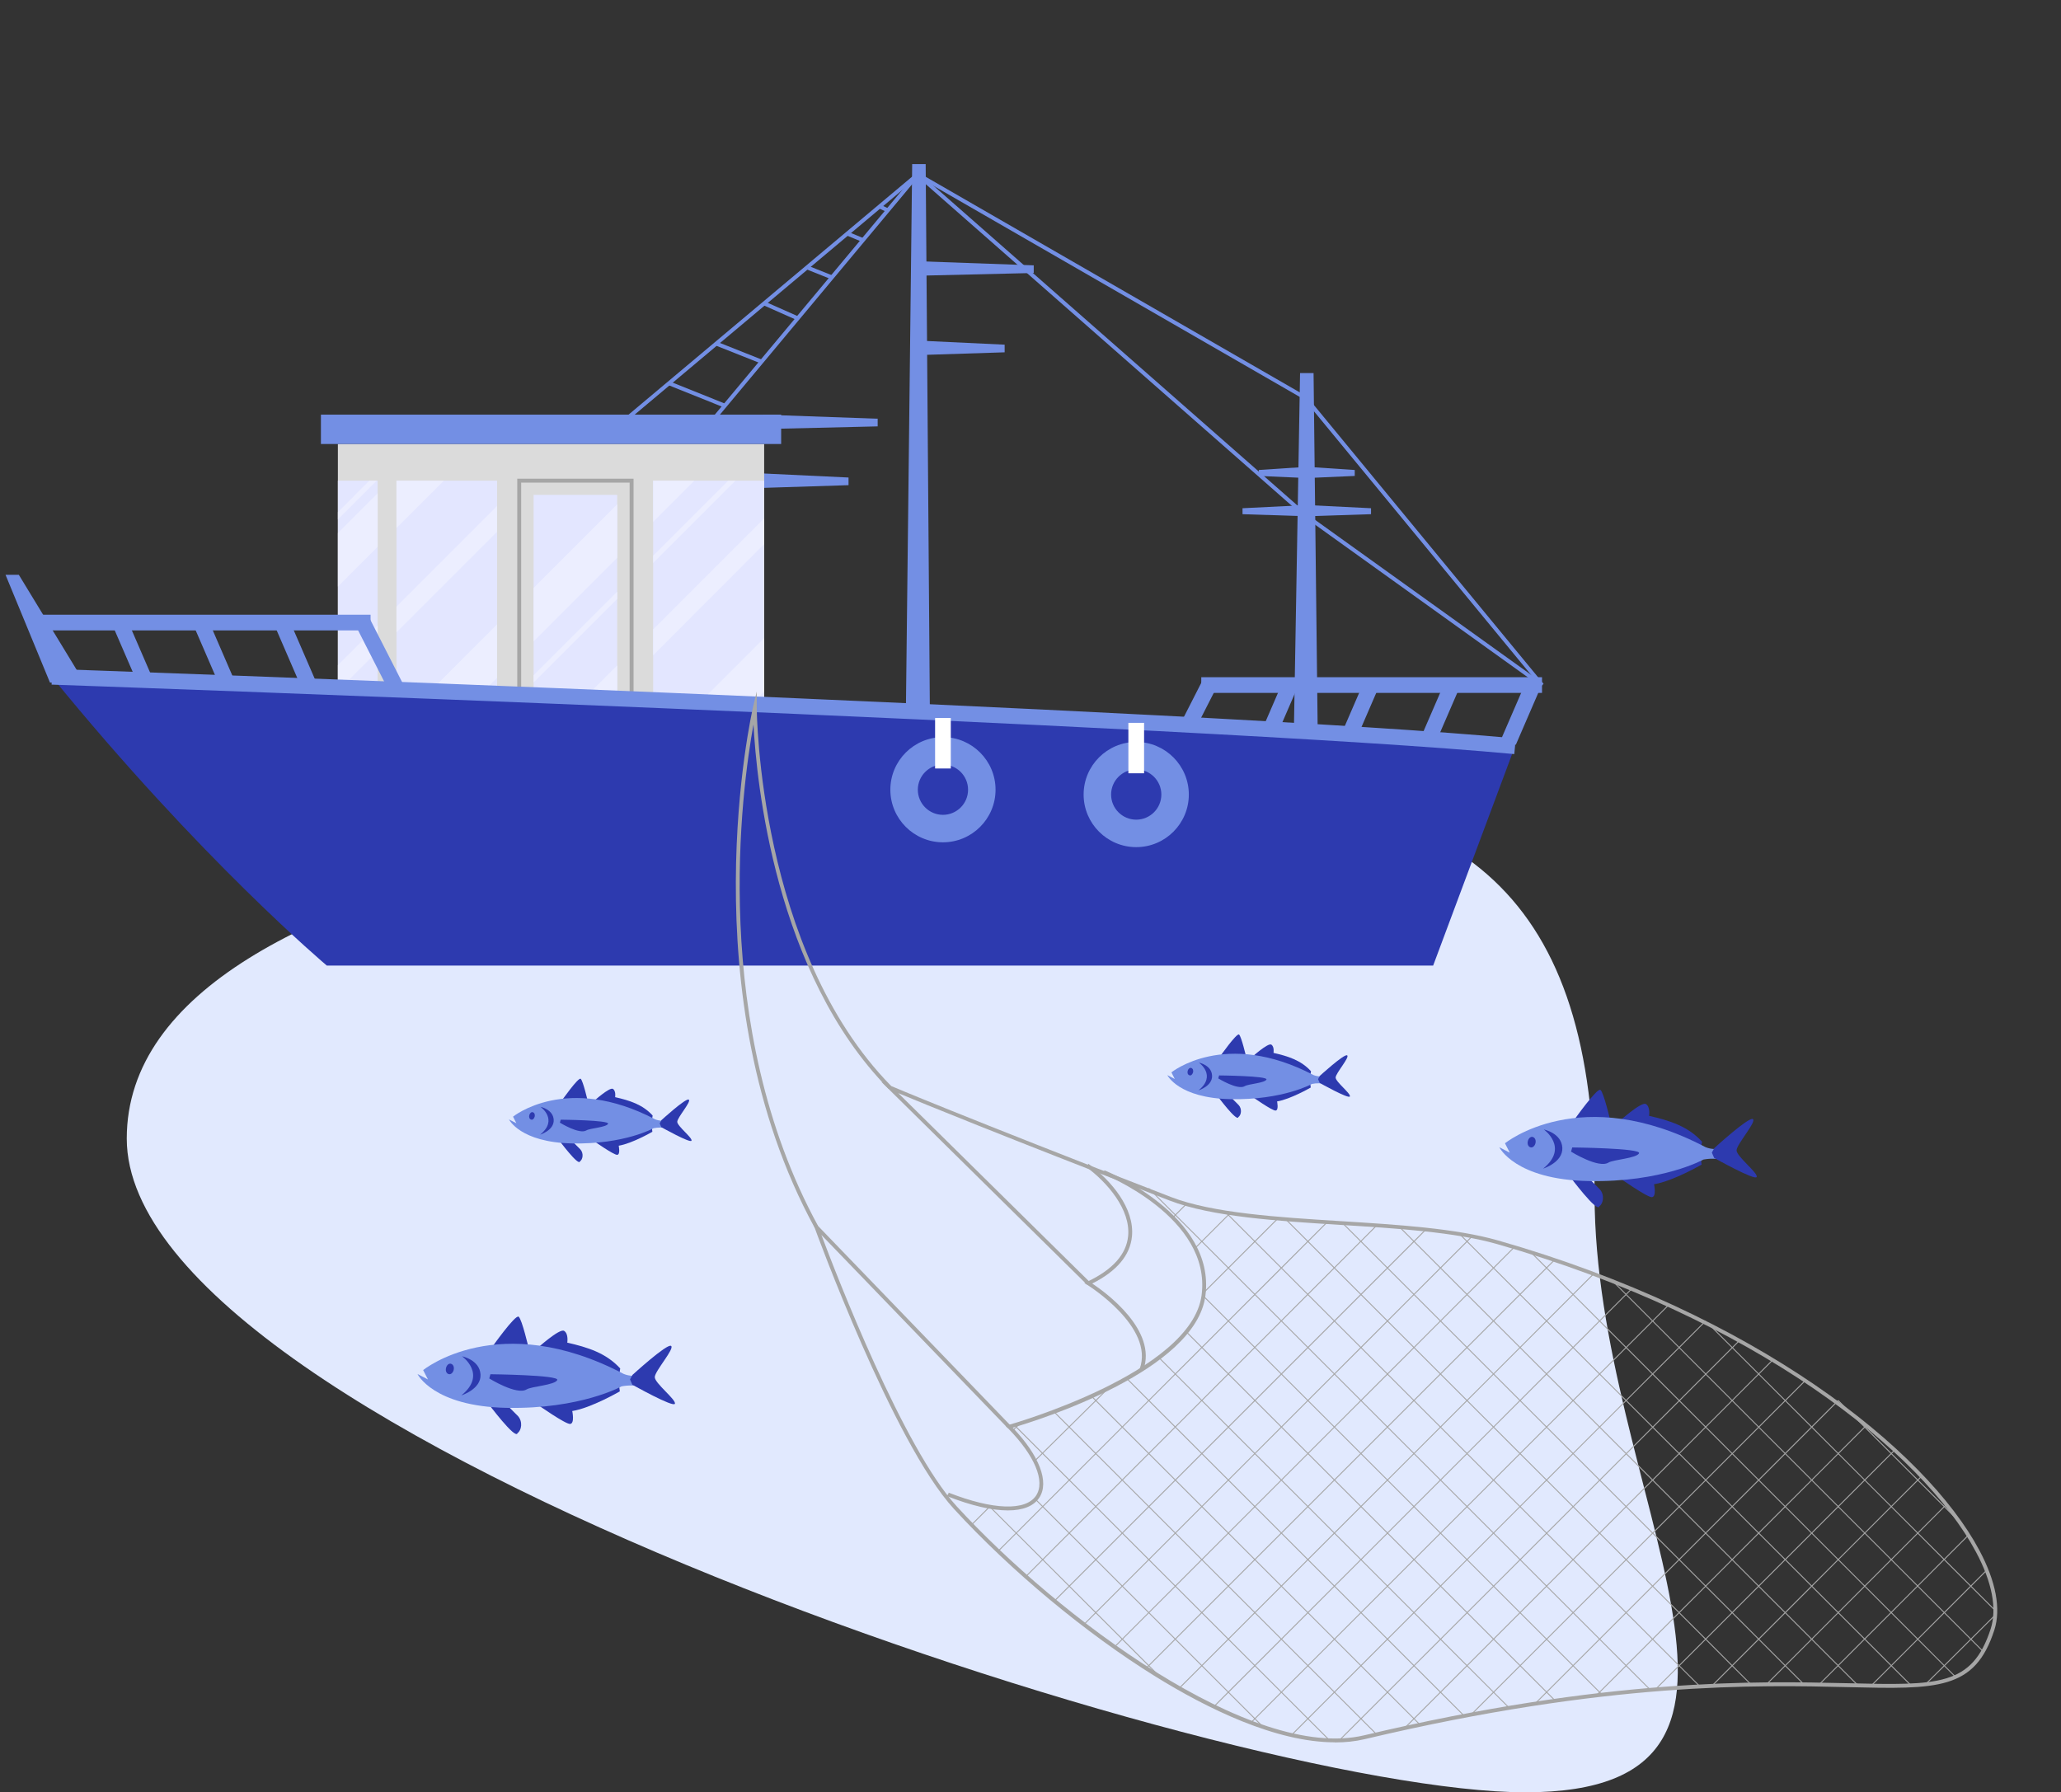 <svg width="238" height="207" viewBox="0 0 238 207" fill="none" xmlns="http://www.w3.org/2000/svg">
<rect x="0" y="0" width="238" height="207" fill="#333333" stroke="none"/>
<path d="M184.138 138C184.138 172.242 210.38 207 176.138 207C141.897 207 14.638 165.742 14.638 131.5C14.638 97.259 100.897 91 135.138 91C169.38 91 184.138 103.759 184.138 138Z" fill="#E1E9FE"/>
<g clip-path="url(#clip0_1256_23955)">
<path d="M106.895 18.951H105.336L104.506 91.09H107.448L106.895 18.951Z" fill="#738FE4"/>
<path d="M119.374 31.529V30.645L106.111 30.174V31.842L119.374 31.529Z" fill="#738FE4"/>
<path d="M116.015 40.691V39.807L106.111 39.34V41.008L116.015 40.691Z" fill="#738FE4"/>
<path d="M151.688 43.088H150.129L149.299 91.09H152.241L151.688 43.088Z" fill="#738FE4"/>
<path d="M158.324 59.386V58.697L150.904 58.33V59.626L158.324 59.386Z" fill="#738FE4"/>
<path d="M156.443 54.968V54.279L150.904 53.916V55.212L156.443 54.968Z" fill="#738FE4"/>
<path d="M143.484 59.386V58.697L150.904 58.33V59.626L143.484 59.386Z" fill="#738FE4"/>
<path d="M145.365 54.968V54.279L150.904 53.916V55.212L145.365 54.968Z" fill="#738FE4"/>
<path d="M101.352 49.244V48.36L88.089 47.889V49.557L101.352 49.244Z" fill="#738FE4"/>
<path d="M97.988 56.035V55.151L88.089 54.68V56.348L97.988 56.035Z" fill="#738FE4"/>
<path d="M88.243 51.279H39.017V92.659H88.243V51.279Z" fill="#DBDBDB"/>
<path d="M90.206 47.889H37.059V51.279H90.206V47.889Z" fill="#738FE4"/>
<path d="M73.162 92.655H72.709V55.74H60.185V92.655H59.732V55.287H73.162V92.655Z" fill="#A6A6A6"/>
<path d="M57.402 55.514H45.785V81.06H57.402V55.514Z" fill="#E3E6FF"/>
<path d="M88.243 55.514H75.429V81.06H88.243V55.514Z" fill="#E3E6FF"/>
<path d="M71.272 57.154H61.622V81.06H71.272V57.154Z" fill="#E3E6FF"/>
<path d="M43.609 55.514H39.017V81.06H43.609V55.514Z" fill="#E3E6FF"/>
<path d="M43.609 56.969V63.151L39.022 67.743V61.56L43.609 56.969Z" fill="#ECEEFF"/>
<path d="M51.251 55.514L45.784 60.98V55.514H51.251Z" fill="#ECEEFF"/>
<path d="M88.243 73.689V79.868L87.055 81.06H80.873L88.243 73.689Z" fill="#ECEEFF"/>
<path d="M48.454 81.059L57.397 72.111V78.29L54.632 81.059H48.454Z" fill="#ECEEFF"/>
<path d="M71.272 58.242V64.42L61.622 74.071V67.892L71.272 58.242Z" fill="#ECEEFF"/>
<path d="M80.179 55.514L75.429 60.264V55.514H80.179Z" fill="#ECEEFF"/>
<path d="M39.022 76.822L43.609 72.231V75.213L39.022 79.8V76.822Z" fill="#ECEEFF"/>
<path d="M57.397 58.441V61.424L45.784 73.037V70.059L57.397 58.441Z" fill="#ECEEFF"/>
<path d="M61.667 57.154L61.622 57.2V57.154H61.667Z" fill="#ECEEFF"/>
<path d="M67.061 81.061L71.272 76.85V79.828L70.039 81.061H67.061Z" fill="#ECEEFF"/>
<path d="M88.243 59.873V62.851L75.429 75.67V72.692L88.243 59.873Z" fill="#ECEEFF"/>
<path d="M43.5 55.514L39.022 59.992V59.144L42.652 55.514H43.5Z" fill="#ECEEFF"/>
<path d="M61.622 77.978L71.272 68.328V69.176L61.622 78.826V77.978Z" fill="#ECEEFF"/>
<path d="M84.934 55.514L75.429 65.019V64.176L84.091 55.514H84.934Z" fill="#ECEEFF"/>
<path d="M176.224 78.719L173.377 85.301L175.042 86.021L177.888 79.439L176.224 78.719Z" fill="#738FE4"/>
<path d="M166.867 78.721L164.02 85.303L165.684 86.022L168.531 79.441L166.867 78.721Z" fill="#738FE4"/>
<path d="M157.514 78.721L154.498 85.693L156.162 86.413L159.178 79.441L157.514 78.721Z" fill="#738FE4"/>
<path d="M148.147 78.71L145.025 85.928L146.689 86.647L149.811 79.429L148.147 78.71Z" fill="#738FE4"/>
<path d="M138.823 78.66L134.892 86.373L136.507 87.197L140.439 79.483L138.823 78.66Z" fill="#738FE4"/>
<path d="M178.069 78.213H138.72V80.026H178.069V78.213Z" fill="#738FE4"/>
<path d="M174.95 86.19L165.499 111.514H37.734C37.734 111.514 23.112 99.208 5.987 78.162C5.987 78.162 31.91 78.121 174.946 86.19H174.95Z" fill="#2D3AAF"/>
<path d="M174.864 87.092C139.277 83.742 7.288 79.114 5.959 79.069L6.023 77.256C7.351 77.301 139.395 81.934 175.036 85.283L174.868 87.087L174.864 87.092Z" fill="#738FE4"/>
<path d="M5.296 71.493L3.632 72.213L6.479 78.794L8.143 78.075L5.296 71.493Z" fill="#738FE4"/>
<path d="M14.657 71.491L12.993 72.211L15.841 78.792L17.505 78.072L14.657 71.491Z" fill="#738FE4"/>
<path d="M24.006 71.495L22.342 72.215L25.358 79.188L27.022 78.468L24.006 71.495Z" fill="#738FE4"/>
<path d="M33.36 71.495L31.696 72.215L34.818 79.433L36.483 78.713L33.36 71.495Z" fill="#738FE4"/>
<path d="M42.695 71.444L41.08 72.268L45.011 79.981L46.627 79.157L42.695 71.444Z" fill="#738FE4"/>
<path d="M42.793 70.996H3.444V72.809H42.793V70.996Z" fill="#738FE4"/>
<path d="M9.745 78.829H5.769L0.638 66.387H2.175L9.745 78.829Z" fill="#738FE4"/>
<path d="M131.209 97.839C127.859 97.839 125.135 95.115 125.135 91.765C125.135 88.416 127.859 85.691 131.209 85.691C134.559 85.691 137.283 88.416 137.283 91.765C137.283 95.115 134.559 97.839 131.209 97.839ZM131.209 88.864C129.609 88.864 128.308 90.165 128.308 91.765C128.308 93.365 129.609 94.666 131.209 94.666C132.809 94.666 134.11 93.365 134.11 91.765C134.11 90.165 132.809 88.864 131.209 88.864Z" fill="#738FE4"/>
<path d="M132.116 83.484H130.303V89.309H132.116V83.484Z" fill="white"/>
<path d="M108.89 97.281C105.54 97.281 102.816 94.556 102.816 91.207C102.816 87.857 105.54 85.133 108.89 85.133C112.24 85.133 114.964 87.857 114.964 91.207C114.964 94.556 112.24 97.281 108.89 97.281ZM108.89 88.306C107.29 88.306 105.989 89.607 105.989 91.207C105.989 92.807 107.29 94.108 108.89 94.108C110.49 94.108 111.791 92.807 111.791 91.207C111.791 89.607 110.49 88.306 108.89 88.306Z" fill="#738FE4"/>
<path d="M109.797 82.926H107.983V88.755H109.797V82.926Z" fill="white"/>
<path d="M105.832 19.98L71.795 48.551L72.086 48.898L106.124 20.327L105.832 19.98Z" fill="#738FE4"/>
<path d="M106.099 19.959L105.873 20.352L150.661 46.168L150.888 45.776L106.099 19.959Z" fill="#738FE4"/>
<path d="M150.754 59.8L106.002 20.478L82.319 48.867L81.97 48.577L105.953 19.83L106.129 19.984L151.054 59.46L150.754 59.8Z" fill="#738FE4"/>
<path d="M150.951 45.837L150.602 46.125L177.9 79.275L178.249 78.987L150.951 45.837Z" fill="#738FE4"/>
<path d="M151.045 59.452L150.781 59.82L177.945 79.311L178.21 78.943L151.045 59.452Z" fill="#738FE4"/>
<path d="M77.34 44.054L77.171 44.475L83.62 47.063L83.788 46.642L77.34 44.054Z" fill="#738FE4"/>
<path d="M82.801 39.475L82.633 39.897L87.869 41.978L88.036 41.557L82.801 39.475Z" fill="#738FE4"/>
<path d="M88.333 34.834L88.149 35.248L92.027 36.97L92.211 36.556L88.333 34.834Z" fill="#738FE4"/>
<path d="M93.272 30.677L93.104 31.098L95.98 32.243L96.148 31.822L93.272 30.677Z" fill="#738FE4"/>
<path d="M97.936 26.773L97.762 27.191L99.576 27.942L99.749 27.523L97.936 26.773Z" fill="#738FE4"/>
<path d="M101.666 23.646L101.478 24.059L102.435 24.495L102.623 24.083L101.666 23.646Z" fill="#738FE4"/>
<path d="M94.085 141.816C79.378 114.895 86.871 82.041 86.95 81.714L87.388 79.861V81.762C87.388 82.041 87.569 109.811 102.922 125.438L102.608 125.747C89.479 112.384 87.357 90.259 87.012 83.668C85.677 90.979 81.853 118.497 94.478 141.604L94.089 141.816H94.085Z" fill="#A6A6A6"/>
<path d="M154.148 201.228C147.283 201.228 139.312 197.267 133.442 193.634C125.423 188.669 116.714 181.419 110.141 174.249C103.112 166.584 94.16 142.036 94.072 141.789L93.718 140.812L116.688 164.63L116.369 164.935L94.854 142.629C96.609 147.306 104.301 167.225 110.463 173.953C122.227 186.786 144.595 203.483 157.521 200.419C185.68 193.744 203.031 194.16 213.397 194.403C223.83 194.655 227.738 194.743 229.882 188.117C230.629 185.8 230.045 182.732 228.184 179.249C221.995 167.64 202.492 152.137 172.874 143.681C168.006 142.293 161.314 141.873 154.842 141.471C147.513 141.015 139.94 140.542 135.038 138.646C115.339 131.025 106.538 127.417 103.731 126.25L125.838 148.062L125.529 148.376L101.768 124.938L102.847 125.402C102.922 125.433 110.468 128.668 135.197 138.239C140.033 140.113 147.574 140.582 154.868 141.037C161.367 141.444 168.082 141.86 172.993 143.265C202.735 151.757 222.336 167.358 228.573 179.05C230.492 182.644 231.088 185.831 230.301 188.263C228.056 195.203 223.763 195.101 213.384 194.854C203.04 194.611 185.724 194.195 157.618 200.857C156.504 201.122 155.341 201.241 154.143 201.241L154.148 201.228Z" fill="#A6A6A6"/>
<path d="M116.378 174.443C114.548 174.443 112.174 173.899 109.394 172.807L109.557 172.396C114.685 174.403 118.456 174.527 119.645 172.728C120.737 171.075 119.481 168.086 116.378 164.934L116.113 164.669L116.475 164.567C116.688 164.51 137.601 158.578 138.76 149.573C139.913 140.59 127.5 135.63 127.377 135.577L127.54 135.166C127.668 135.215 140.395 140.307 139.202 149.626C138.079 158.37 119.844 164.041 116.953 164.89C120.025 168.104 121.197 171.181 120.016 172.971C119.371 173.952 118.12 174.443 116.387 174.443H116.378Z" fill="#A6A6A6"/>
<path d="M132.023 158.252L131.607 158.102C133.362 153.274 125.644 148.447 125.564 148.398L125.219 148.186L125.586 148.014C128.499 146.63 130.077 144.857 130.276 142.74C130.564 139.681 127.845 136.533 125.427 134.774L125.688 134.416C128.318 136.335 131.019 139.539 130.718 142.78C130.511 144.972 128.972 146.811 126.13 148.239C127.659 149.256 133.698 153.632 132.023 158.256V158.252Z" fill="#A6A6A6"/>
<path d="M136.949 139.029L135.401 140.576L135.479 140.654L137.027 139.108L136.949 139.029Z" fill="#A6A6A6"/>
<path d="M109.256 172.981L109.181 172.902L109.499 172.588L109.579 172.667L109.256 172.981Z" fill="#A6A6A6"/>
<path d="M116.983 165.262L116.904 165.183L117.713 164.369L117.792 164.449L116.983 165.262Z" fill="#A6A6A6"/>
<path d="M138.061 144.177L137.986 144.097L138.746 143.342L142.017 140.07L142.093 140.145L141.885 140.358L138.061 144.177Z" fill="#A6A6A6"/>
<path d="M114.251 173.97L112.149 176.07L112.228 176.148L114.329 174.049L114.251 173.97Z" fill="#A6A6A6"/>
<path d="M127.919 160.315L119.454 168.686L119.532 168.764L127.997 160.393L127.919 160.315Z" fill="#A6A6A6"/>
<path d="M139.042 149.327L139.007 149.287L138.945 149.291V149.265L138.962 149.247L147.516 140.693L147.596 140.773L139.042 149.327Z" fill="#A6A6A6"/>
<path d="M115.304 179.187L115.224 179.107L117.315 177.025L120.374 173.962L129.565 164.776L135.683 158.649L138.746 155.59L144.869 149.463L153.228 141.104L153.308 141.179L148.012 146.483L141.885 152.606L138.826 155.669L132.699 161.787L123.513 170.978L120.449 174.037L115.304 179.187Z" fill="#A6A6A6"/>
<path d="M158.974 141.458L118.427 182.033L118.505 182.111L159.052 141.536L158.974 141.458Z" fill="#A6A6A6"/>
<path d="M121.802 184.943L121.722 184.863L164.62 141.957L164.699 142.037L163.324 143.42L121.802 184.943Z" fill="#A6A6A6"/>
<path d="M125.206 187.658L125.126 187.583L169.965 142.74L170.04 142.815L169.443 143.421L163.316 149.544L157.198 155.67L151.071 161.789L148.012 164.852L144.948 167.911L132.699 180.165L129.635 183.224L125.206 187.658Z" fill="#A6A6A6"/>
<path d="M128.733 190.258L128.658 190.178L174.836 143.996L174.915 144.071L172.506 146.485L166.379 152.607L160.261 158.734L154.134 164.852L135.762 183.229L132.699 186.288L128.733 190.258Z" fill="#A6A6A6"/>
<path d="M179.472 145.475L132.307 192.641L132.385 192.719L179.551 145.553L179.472 145.475Z" fill="#A6A6A6"/>
<path d="M136.204 195.03L136.125 194.95L138.746 192.333L157.118 173.957L160.181 170.902L169.367 161.712L172.431 158.653L183.991 147.084L184.07 147.164L136.204 195.03Z" fill="#A6A6A6"/>
<path d="M140.214 197.148L140.134 197.068L141.805 195.393L160.182 177.025L163.241 173.962L172.431 164.776L178.549 158.649L184.676 152.526L188.372 148.826L188.451 148.906L140.214 197.148Z" fill="#A6A6A6"/>
<path d="M192.639 150.691L144.414 198.916L144.492 198.994L192.718 150.769L192.639 150.691Z" fill="#A6A6A6"/>
<path d="M149.179 200.433L149.099 200.354L196.926 152.527L197.005 152.607L196.842 152.762L193.942 155.67L187.815 161.788L178.629 170.979L175.565 174.038L157.198 192.414L154.134 195.473L149.179 200.433Z" fill="#A6A6A6"/>
<path d="M200.786 154.826L154.607 200.973L154.686 201.051L200.864 154.905L200.786 154.826Z" fill="#A6A6A6"/>
<path d="M162.246 199.615L162.167 199.536L204.657 157.045L204.737 157.124L203.128 158.725L162.246 199.615Z" fill="#A6A6A6"/>
<path d="M208.406 159.431L169.858 197.979L169.936 198.057L208.484 159.509L208.406 159.431Z" fill="#A6A6A6"/>
<path d="M177.311 196.795L177.236 196.715L212.23 161.713L212.309 161.788L212.084 162.022L177.311 196.795Z" fill="#A6A6A6"/>
<path d="M184.402 195.826L184.322 195.746L184.676 195.397L193.862 186.206L196.925 183.147L206.111 173.957L209.175 170.902L215.461 164.607L215.541 164.687L184.402 195.826Z" fill="#A6A6A6"/>
<path d="M191.214 195.142L191.135 195.063L218.746 167.447L218.825 167.522L218.436 167.916L191.214 195.142Z" fill="#A6A6A6"/>
<path d="M197.748 194.731L197.668 194.651L221.849 170.471L221.929 170.55L221.5 170.979L212.309 180.165L209.255 183.229L197.748 194.731Z" fill="#A6A6A6"/>
<path d="M204.043 194.558L203.963 194.483L224.718 173.729L224.798 173.808L224.559 174.038L215.373 183.228L212.309 186.287L204.043 194.558Z" fill="#A6A6A6"/>
<path d="M227.278 177.256L210.057 194.488L210.135 194.566L227.356 177.334L227.278 177.256Z" fill="#A6A6A6"/>
<path d="M216.133 194.713L216.054 194.638L221.425 189.271L224.479 186.208L229.373 181.318L229.453 181.398L216.133 194.713Z" fill="#A6A6A6"/>
<path d="M230.372 186.478L222.338 194.467L222.416 194.545L230.45 186.556L230.372 186.478Z" fill="#A6A6A6"/>
<path d="M212.311 161.713L212.232 161.791L226.196 175.754L226.274 175.676L212.311 161.713Z" fill="#A6A6A6"/>
<path d="M230.38 186.061L224.479 180.164L218.361 174.037L212.234 167.915L203.048 158.724L197.403 153.079L197.438 153.044L197.434 152.986H197.46L197.478 153.004L200.064 155.59L209.254 164.776L215.373 170.903L221.5 177.026L227.622 183.148L230.473 185.999V186.021L230.416 186.026L230.38 186.061Z" fill="#A6A6A6"/>
<path d="M186.301 147.949L186.223 148.027L228.953 190.758L229.031 190.679L186.301 147.949Z" fill="#A6A6A6"/>
<path d="M225.766 193.695L176.732 144.658L176.812 144.578L225.841 193.62L225.766 193.695Z" fill="#A6A6A6"/>
<path d="M168.576 142.471L168.498 142.549L220.627 194.678L220.705 194.6L168.576 142.471Z" fill="#A6A6A6"/>
<path d="M214.546 194.699H214.52L214.498 194.682L161.574 141.749L161.654 141.67L214.577 194.602L214.542 194.638L214.546 194.699Z" fill="#A6A6A6"/>
<path d="M155.071 141.213L154.993 141.291L208.257 194.555L208.335 194.477L155.071 141.213Z" fill="#A6A6A6"/>
<path d="M202.16 194.58L199.985 192.414L193.862 186.287L187.735 180.164L181.613 174.038L175.486 167.915L157.118 149.543L154.055 146.484L148.418 140.843L148.498 140.764L202.235 194.505L202.16 194.58Z" fill="#A6A6A6"/>
<path d="M141.596 139.992L141.518 140.07L196.245 194.797L196.323 194.719L141.596 139.992Z" fill="#A6A6A6"/>
<path d="M132.692 137.205L132.614 137.283L190.508 195.177L190.586 195.099L132.692 137.205Z" fill="#A6A6A6"/>
<path d="M138.994 149.639L138.916 149.717L184.95 195.751L185.028 195.673L138.994 149.639Z" fill="#A6A6A6"/>
<path d="M137.018 153.771L136.94 153.85L179.523 196.433L179.601 196.355L137.018 153.771Z" fill="#A6A6A6"/>
<path d="M174.226 197.278L172.431 195.474L166.304 189.351L160.182 183.224L154.055 177.102L150.996 174.038L147.932 170.979L133.786 156.829L133.866 156.754L174.305 197.198L174.226 197.278Z" fill="#A6A6A6"/>
<path d="M169.036 198.205L163.241 192.414L157.118 186.287L150.991 180.165L147.932 177.101L141.805 170.979L130.064 159.233L130.144 159.158L169.111 198.126L169.036 198.205Z" fill="#A6A6A6"/>
<path d="M163.935 199.23L163.245 198.536L126.001 161.292L126.081 161.213L164.014 199.155L163.935 199.23Z" fill="#A6A6A6"/>
<path d="M121.743 163.004L121.665 163.082L158.925 200.342L159.003 200.264L121.743 163.004Z" fill="#A6A6A6"/>
<path d="M153.489 201.033L147.932 195.472L141.805 189.349L138.746 186.286L132.619 180.163L126.501 174.036L120.374 167.914L117.099 164.638L117.178 164.559L153.569 200.958L153.489 201.033Z" fill="#A6A6A6"/>
<path d="M119.608 173.119L119.53 173.197L145.834 199.501L145.912 199.423L119.608 173.119Z" fill="#A6A6A6"/>
<path d="M133.959 193.753L114.247 174.033L114.335 173.967L114.353 173.989L117.39 177.026L123.513 183.148L129.64 189.271L134.038 193.674L133.959 193.753Z" fill="#A6A6A6"/>
<path d="M140.853 122.064C140.853 122.064 142.812 119.271 143.083 119.482C143.355 119.693 143.917 122.124 143.917 122.124H144.53C144.53 122.124 146.439 120.396 146.811 120.648C147.183 120.899 147.062 121.602 147.062 121.602C148.73 121.984 150.237 122.446 151.392 123.722L151.252 124.666L151.362 125.601C151.362 125.601 149.021 126.957 147.474 127.208C147.474 127.208 147.695 128.233 147.303 128.263C146.911 128.293 144.611 126.666 144.611 126.666L141.004 122.978L140.863 122.074L140.853 122.064Z" fill="#2D3AAF"/>
<path d="M140.562 126.546C140.562 126.546 142.852 129.63 143.003 129.018C143.334 128.797 143.455 128.073 143.033 127.621L141.848 126.436L140.572 126.546H140.562Z" fill="#2D3AAF"/>
<path d="M135.277 123.851C135.277 123.851 141.456 118.808 151.684 124.163C152.156 124.354 152.688 124.364 153.161 124.193C153.442 124.464 153.452 124.906 153.181 125.178C153.171 125.188 153.151 125.208 153.14 125.218C152.608 125.087 152.045 125.077 151.503 125.188C151.503 125.188 148.147 127.066 142.109 126.946C136.081 126.825 134.805 124.173 134.805 124.173L135.659 124.615L135.267 123.841L135.277 123.851Z" fill="#738FE4"/>
<path d="M138.462 122.737C138.462 122.737 140.541 124.203 138.401 125.932C138.401 125.932 140.029 125.429 139.969 124.224C139.908 123.018 138.462 122.727 138.462 122.727V122.737Z" fill="#2D3AAF"/>
<path d="M137.759 123.882C137.688 124.113 137.517 124.264 137.337 124.183C137.156 124.113 137.085 123.892 137.156 123.661C137.226 123.43 137.397 123.279 137.578 123.349C137.759 123.42 137.829 123.641 137.769 123.872L137.759 123.882Z" fill="#2D3AAF"/>
<path d="M140.783 124.195L140.682 124.547C140.682 124.547 142.933 125.943 143.746 125.441C144.138 125.19 146.057 125.089 146.248 124.678C146.439 124.256 140.783 124.205 140.783 124.205V124.195Z" fill="#2D3AAF"/>
<path d="M152.397 124.267C152.397 124.267 155.22 121.685 155.562 121.886C155.903 122.087 154.246 123.946 154.236 124.448C154.236 124.95 155.994 126.287 155.883 126.628C155.773 126.97 152.397 125.071 152.397 125.071L152.206 124.639L152.407 124.267H152.397Z" fill="#2D3AAF"/>
<path d="M181.661 129.512C181.661 129.512 184.434 125.576 184.819 125.878C185.203 126.171 186 129.604 186 129.604L186.86 129.622C186.86 129.622 189.552 127.169 190.073 127.516C190.604 127.864 190.43 128.871 190.43 128.871C192.783 129.411 194.907 130.061 196.545 131.856L196.344 133.192L196.5 134.501C196.5 134.501 193.195 136.424 191.007 136.771C191.007 136.771 191.318 138.218 190.76 138.264C190.211 138.3 186.961 136.002 186.961 136.002L181.871 130.803L181.67 129.521L181.661 129.512Z" fill="#2D3AAF"/>
<path d="M181.249 135.829C181.249 135.829 184.49 140.178 184.691 139.317C185.149 139.006 185.323 137.99 184.728 137.34L183.052 135.674L181.249 135.829Z" fill="#2D3AAF"/>
<path d="M173.797 132.038C173.797 132.038 182.521 124.916 196.948 132.487C197.617 132.762 198.358 132.771 199.036 132.524C199.429 132.899 199.438 133.521 199.063 133.915C199.045 133.933 199.026 133.952 199.008 133.97C198.248 133.787 197.461 133.778 196.701 133.924C196.701 133.924 191.959 136.57 183.446 136.405C174.932 136.24 173.138 132.496 173.138 132.496L174.347 133.128L173.788 132.038H173.797Z" fill="#738FE4"/>
<path d="M178.283 130.453C178.283 130.453 181.212 132.531 178.201 134.966C178.201 134.966 180.498 134.252 180.416 132.559C180.324 130.865 178.292 130.453 178.292 130.453H178.283Z" fill="#2D3AAF"/>
<path d="M177.303 132.066C177.212 132.386 176.955 132.597 176.699 132.496C176.443 132.395 176.351 132.084 176.443 131.754C176.534 131.434 176.791 131.223 177.038 131.324C177.285 131.425 177.395 131.727 177.303 132.066Z" fill="#2D3AAF"/>
<path d="M181.56 132.514L181.422 133.008C181.422 133.008 184.599 134.985 185.743 134.271C186.302 133.923 189.002 133.777 189.277 133.191C189.551 132.605 181.569 132.523 181.569 132.523L181.56 132.514Z" fill="#2D3AAF"/>
<path d="M197.955 132.606C197.955 132.606 201.937 128.962 202.413 129.246C202.889 129.53 200.545 132.148 200.536 132.853C200.527 133.558 203.017 135.453 202.861 135.929C202.706 136.405 197.946 133.732 197.946 133.732L197.68 133.118L197.964 132.597L197.955 132.606Z" fill="#2D3AAF"/>
<path d="M64.825 127.177C64.825 127.177 66.784 124.384 67.056 124.595C67.327 124.806 67.889 127.238 67.889 127.238H68.502C68.502 127.238 70.411 125.51 70.783 125.761C71.155 126.012 71.034 126.715 71.034 126.715C72.702 127.097 74.209 127.559 75.365 128.835L75.224 129.78L75.334 130.714C75.334 130.714 72.993 132.07 71.446 132.322C71.446 132.322 71.667 133.346 71.275 133.376C70.883 133.407 68.583 131.779 68.583 131.779L64.976 128.092L64.835 127.187L64.825 127.177Z" fill="#2D3AAF"/>
<path d="M64.534 131.659C64.534 131.659 66.824 134.744 66.975 134.131C67.307 133.91 67.427 133.186 67.005 132.734L65.82 131.549L64.544 131.659H64.534Z" fill="#2D3AAF"/>
<path d="M59.249 128.965C59.249 128.965 65.428 123.921 75.656 129.276C76.128 129.467 76.66 129.477 77.133 129.306C77.414 129.577 77.424 130.02 77.153 130.291C77.143 130.301 77.123 130.321 77.113 130.331C76.58 130.2 76.017 130.19 75.475 130.301C75.475 130.301 72.119 132.18 66.081 132.059C60.053 131.939 58.777 129.286 58.777 129.286L59.631 129.728L59.239 128.955L59.249 128.965Z" fill="#738FE4"/>
<path d="M62.434 127.85C62.434 127.85 64.513 129.317 62.373 131.045C62.373 131.045 64.001 130.542 63.941 129.337C63.881 128.131 62.434 127.84 62.434 127.84V127.85Z" fill="#2D3AAF"/>
<path d="M61.731 128.995C61.66 129.226 61.49 129.377 61.309 129.297C61.128 129.226 61.058 129.005 61.128 128.774C61.198 128.543 61.369 128.392 61.55 128.463C61.731 128.533 61.801 128.754 61.741 128.985L61.731 128.995Z" fill="#2D3AAF"/>
<path d="M64.755 129.307L64.654 129.658C64.654 129.658 66.905 131.055 67.719 130.552C68.111 130.301 70.029 130.201 70.22 129.789C70.411 129.367 64.755 129.317 64.755 129.317V129.307Z" fill="#2D3AAF"/>
<path d="M76.369 129.379C76.369 129.379 79.192 126.797 79.534 126.997C79.876 127.198 78.218 129.057 78.208 129.559C78.208 130.062 79.966 131.398 79.855 131.74C79.745 132.081 76.369 130.182 76.369 130.182L76.178 129.75L76.379 129.379H76.369Z" fill="#2D3AAF"/>
<path d="M56.736 155.705C56.736 155.705 59.51 151.769 59.894 152.071C60.279 152.364 61.075 155.797 61.075 155.797L61.935 155.815C61.935 155.815 64.627 153.362 65.149 153.71C65.68 154.058 65.506 155.065 65.506 155.065C67.858 155.605 69.982 156.255 71.621 158.049L71.419 159.385L71.575 160.695C71.575 160.695 68.27 162.617 66.082 162.965C66.082 162.965 66.394 164.411 65.835 164.457C65.286 164.494 62.036 162.196 62.036 162.196L56.946 156.996L56.745 155.715L56.736 155.705Z" fill="#2D3AAF"/>
<path d="M56.324 162.023C56.324 162.023 59.565 166.371 59.766 165.511C60.224 165.199 60.398 164.183 59.803 163.533L58.128 161.867L56.324 162.023Z" fill="#2D3AAF"/>
<path d="M48.873 158.232C48.873 158.232 57.596 151.11 72.024 158.68C72.692 158.955 73.433 158.964 74.111 158.717C74.504 159.092 74.514 159.715 74.138 160.108C74.12 160.127 74.102 160.145 74.083 160.163C73.323 159.98 72.536 159.971 71.776 160.118C71.776 160.118 67.035 162.763 58.521 162.598C50.008 162.434 48.213 158.69 48.213 158.69L49.422 159.321L48.863 158.232H48.873Z" fill="#738FE4"/>
<path d="M53.358 156.646C53.358 156.646 56.288 158.725 53.276 161.16C53.276 161.16 55.574 160.446 55.491 158.752C55.4 157.058 53.367 156.646 53.367 156.646H53.358Z" fill="#2D3AAF"/>
<path d="M52.379 158.259C52.287 158.579 52.031 158.79 51.774 158.689C51.518 158.589 51.426 158.277 51.518 157.948C51.61 157.627 51.866 157.417 52.113 157.518C52.36 157.618 52.47 157.92 52.379 158.259Z" fill="#2D3AAF"/>
<path d="M56.635 158.707L56.498 159.201C56.498 159.201 59.674 161.179 60.818 160.465C61.377 160.117 64.077 159.97 64.352 159.384C64.627 158.799 56.644 158.716 56.644 158.716L56.635 158.707Z" fill="#2D3AAF"/>
<path d="M73.03 158.799C73.03 158.799 77.012 155.156 77.488 155.44C77.964 155.723 75.621 158.341 75.612 159.046C75.602 159.751 78.092 161.646 77.937 162.122C77.781 162.598 73.021 159.925 73.021 159.925L72.755 159.312L73.039 158.79L73.03 158.799Z" fill="#2D3AAF"/>
</g>
<defs>
<clipPath id="clip0_1256_23955">
<rect width="236.389" height="207" fill="white" transform="translate(0.638)"/>
</clipPath>
</defs>
</svg>
